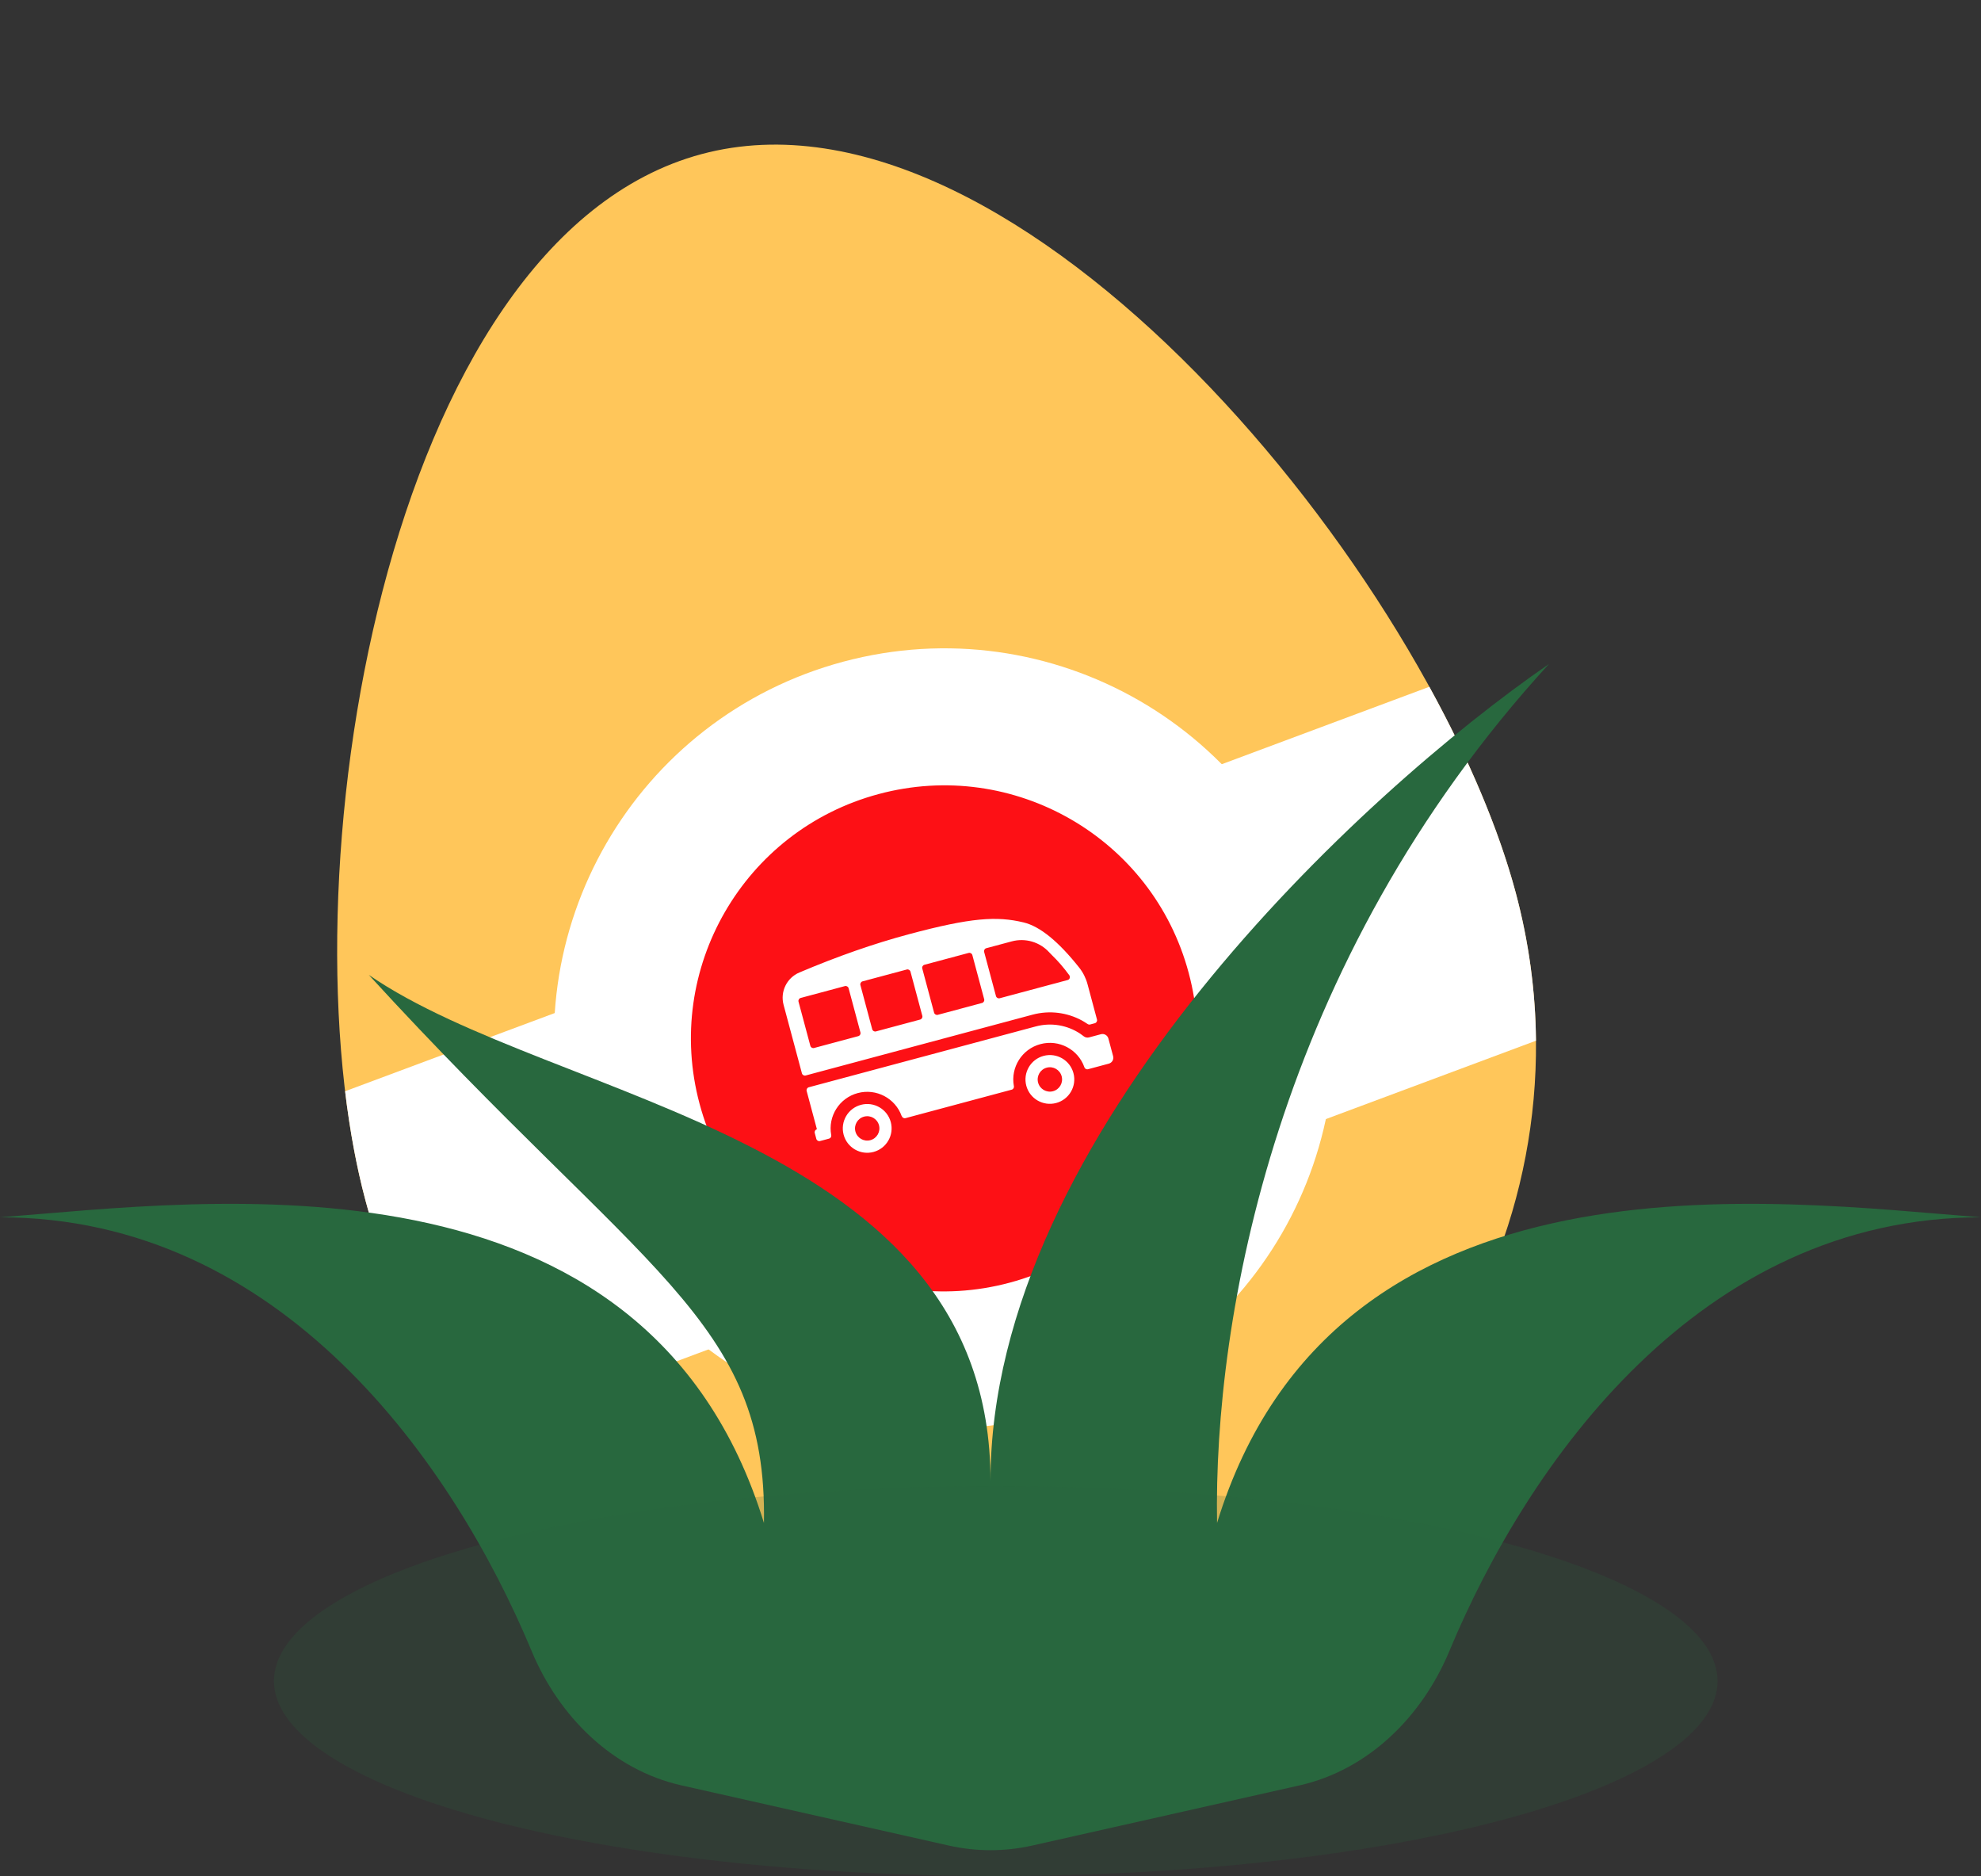 <svg width="188" height="178" viewBox="0 0 188 178" fill="none" xmlns="http://www.w3.org/2000/svg">
<rect x="0" y="0" width="188" height="178" fill="#333333" stroke="none"/>
<path d="M143.842 84.69C151.893 114.736 133.986 145.64 103.845 153.717C73.704 161.793 42.743 143.983 34.693 113.936C26.642 83.89 36.434 22.7 66.575 14.623C96.716 6.547 135.791 54.644 143.842 84.69Z" fill="#FFC65A"/>
<path fill-rule="evenodd" clip-rule="evenodd" d="M145.767 98.744C145.724 94.099 145.1 89.384 143.842 84.69C142.238 78.702 139.401 71.997 135.648 65.163L32.75 103.54C33.199 107.284 33.847 110.782 34.693 113.936C36.932 122.293 40.943 129.703 46.216 135.873L145.767 98.744Z" fill="white"/>
<path d="M97.494 127.983C113.772 123.622 123.447 106.899 119.086 90.622C114.725 74.345 97.984 64.7 81.706 69.062C65.428 73.424 55.753 90.146 60.114 106.423C64.476 122.701 81.216 132.345 97.494 127.983Z" fill="#FD1015" stroke="white" stroke-width="13"/>
<path d="M78.889 107.723C78.905 107.863 78.816 107.998 78.676 108.036C78.672 108.037 78.668 108.038 78.664 108.039L77.826 108.263C77.671 108.305 77.513 108.213 77.471 108.059L77.322 107.501C77.28 107.346 77.372 107.188 77.526 107.146L76.553 103.515C76.512 103.361 76.604 103.202 76.758 103.161L98.291 97.391C99.786 96.991 101.302 97.282 102.5 98.069C102.591 98.128 102.707 98.214 102.85 98.326C102.993 98.438 103.181 98.476 103.357 98.429L103.651 98.35C103.858 98.295 104.135 98.22 104.481 98.128C104.789 98.046 105.105 98.229 105.188 98.537L105.637 100.213C105.72 100.521 105.536 100.838 105.227 100.921L103.27 101.446C103.266 101.447 103.263 101.448 103.259 101.449C103.104 101.49 102.946 101.399 102.904 101.244C102.301 99.562 100.496 98.597 98.737 99.068C96.978 99.539 95.898 101.278 96.216 103.036C96.258 103.191 96.166 103.349 96.012 103.391C96.008 103.392 96.004 103.393 96 103.393L85.934 106.091C85.78 106.132 85.621 106.041 85.58 105.886L85.568 105.889C84.965 104.207 83.16 103.242 81.401 103.713C79.642 104.184 78.562 105.923 78.881 107.681C78.881 107.682 78.881 107.683 78.881 107.683C78.883 107.697 78.886 107.71 78.889 107.723ZM104.105 96.732C104.146 96.886 104.054 97.044 103.9 97.086L103.46 97.204C103.381 97.225 103.295 97.211 103.226 97.166C102.988 97.009 102.801 96.895 102.667 96.822C101.287 96.076 99.628 95.836 97.992 96.274L76.459 102.044C76.304 102.085 76.146 101.994 76.104 101.84L74.363 95.342C74.027 94.088 74.667 92.779 75.863 92.272C79.477 90.74 82.941 89.53 86.255 88.642C92.173 87.056 94.6 86.91 97.142 87.521C98.689 87.893 100.448 89.322 102.417 91.807C102.784 92.271 103.053 92.805 103.206 93.376L104.105 96.732ZM76.254 102.398L76.254 102.398L76.404 102.957L76.404 102.957L76.254 102.398ZM75.986 94.687C75.831 94.728 75.74 94.887 75.781 95.041L76.904 99.231C76.945 99.385 77.104 99.476 77.258 99.435L81.452 98.311C81.607 98.27 81.698 98.111 81.657 97.957L80.534 93.767C80.493 93.613 80.334 93.522 80.18 93.563L75.986 94.687ZM87.729 91.54C87.575 91.581 87.483 91.74 87.525 91.894L88.647 96.084C88.689 96.238 88.847 96.329 89.002 96.288L93.196 95.164C93.35 95.123 93.442 94.964 93.401 94.81L92.278 90.621C92.237 90.466 92.078 90.375 91.924 90.416L87.729 91.54ZM81.858 93.113C81.703 93.155 81.612 93.313 81.653 93.468L82.775 97.657C82.817 97.811 82.975 97.903 83.13 97.862L87.324 96.738C87.478 96.696 87.57 96.538 87.529 96.383L86.406 92.194C86.365 92.04 86.206 91.948 86.052 91.99L81.858 93.113ZM93.601 89.967C93.447 90.008 93.355 90.167 93.397 90.321L94.519 94.51C94.56 94.665 94.719 94.756 94.874 94.715L101.321 92.987C101.356 92.978 101.388 92.963 101.417 92.942C101.546 92.848 101.575 92.667 101.481 92.538C100.961 91.823 100.41 91.184 99.829 90.623C99.741 90.538 99.659 90.453 99.582 90.368C98.686 89.378 97.31 88.973 96.02 89.319L93.601 89.967V89.967ZM82.898 109.299C81.663 109.63 80.393 108.898 80.062 107.664C79.732 106.43 80.465 105.161 81.701 104.83C82.936 104.499 84.206 105.231 84.536 106.465C84.867 107.699 84.133 108.968 82.898 109.299ZM82.599 108.182C83.216 108.016 83.583 107.382 83.418 106.765C83.252 106.148 82.618 105.782 82 105.948C81.382 106.113 81.016 106.747 81.181 107.364C81.346 107.981 81.981 108.347 82.599 108.182ZM100.234 104.654C98.999 104.985 97.729 104.253 97.398 103.019C97.068 101.785 97.801 100.516 99.037 100.185C100.272 99.854 101.541 100.586 101.872 101.82C102.203 103.054 101.469 104.323 100.234 104.654ZM99.935 103.537C100.552 103.371 100.919 102.737 100.754 102.12C100.588 101.503 99.954 101.137 99.336 101.302C98.718 101.468 98.351 102.102 98.517 102.719C98.682 103.336 99.317 103.702 99.935 103.537Z" fill="white"/>
<path d="M188 115.5C161.285 115.5 144.971 138.843 137.547 156.657C134.959 162.867 129.879 167.927 123.316 169.404L97.951 175.111C95.35 175.696 92.65 175.696 90.049 175.111L64.684 169.404C58.121 167.927 53.041 162.867 50.453 156.657C43.029 138.843 26.715 115.5 0 115.5C19.5 114 61.3 108.1 72.5 144.5C72.833 125.167 61 120.9 35 92.5C52.667 104.667 94 107.7 94 140.5C94 107.7 129.333 75.167 147 63C121 91.4 115.167 125.167 115.5 144.5C126.7 108.1 168.5 114 188 115.5Z" fill="#28683E"/>
<ellipse cx="94.5" cy="159.5" rx="68.5" ry="18.5" fill="#28683E" fill-opacity="0.2"/>
</svg>
